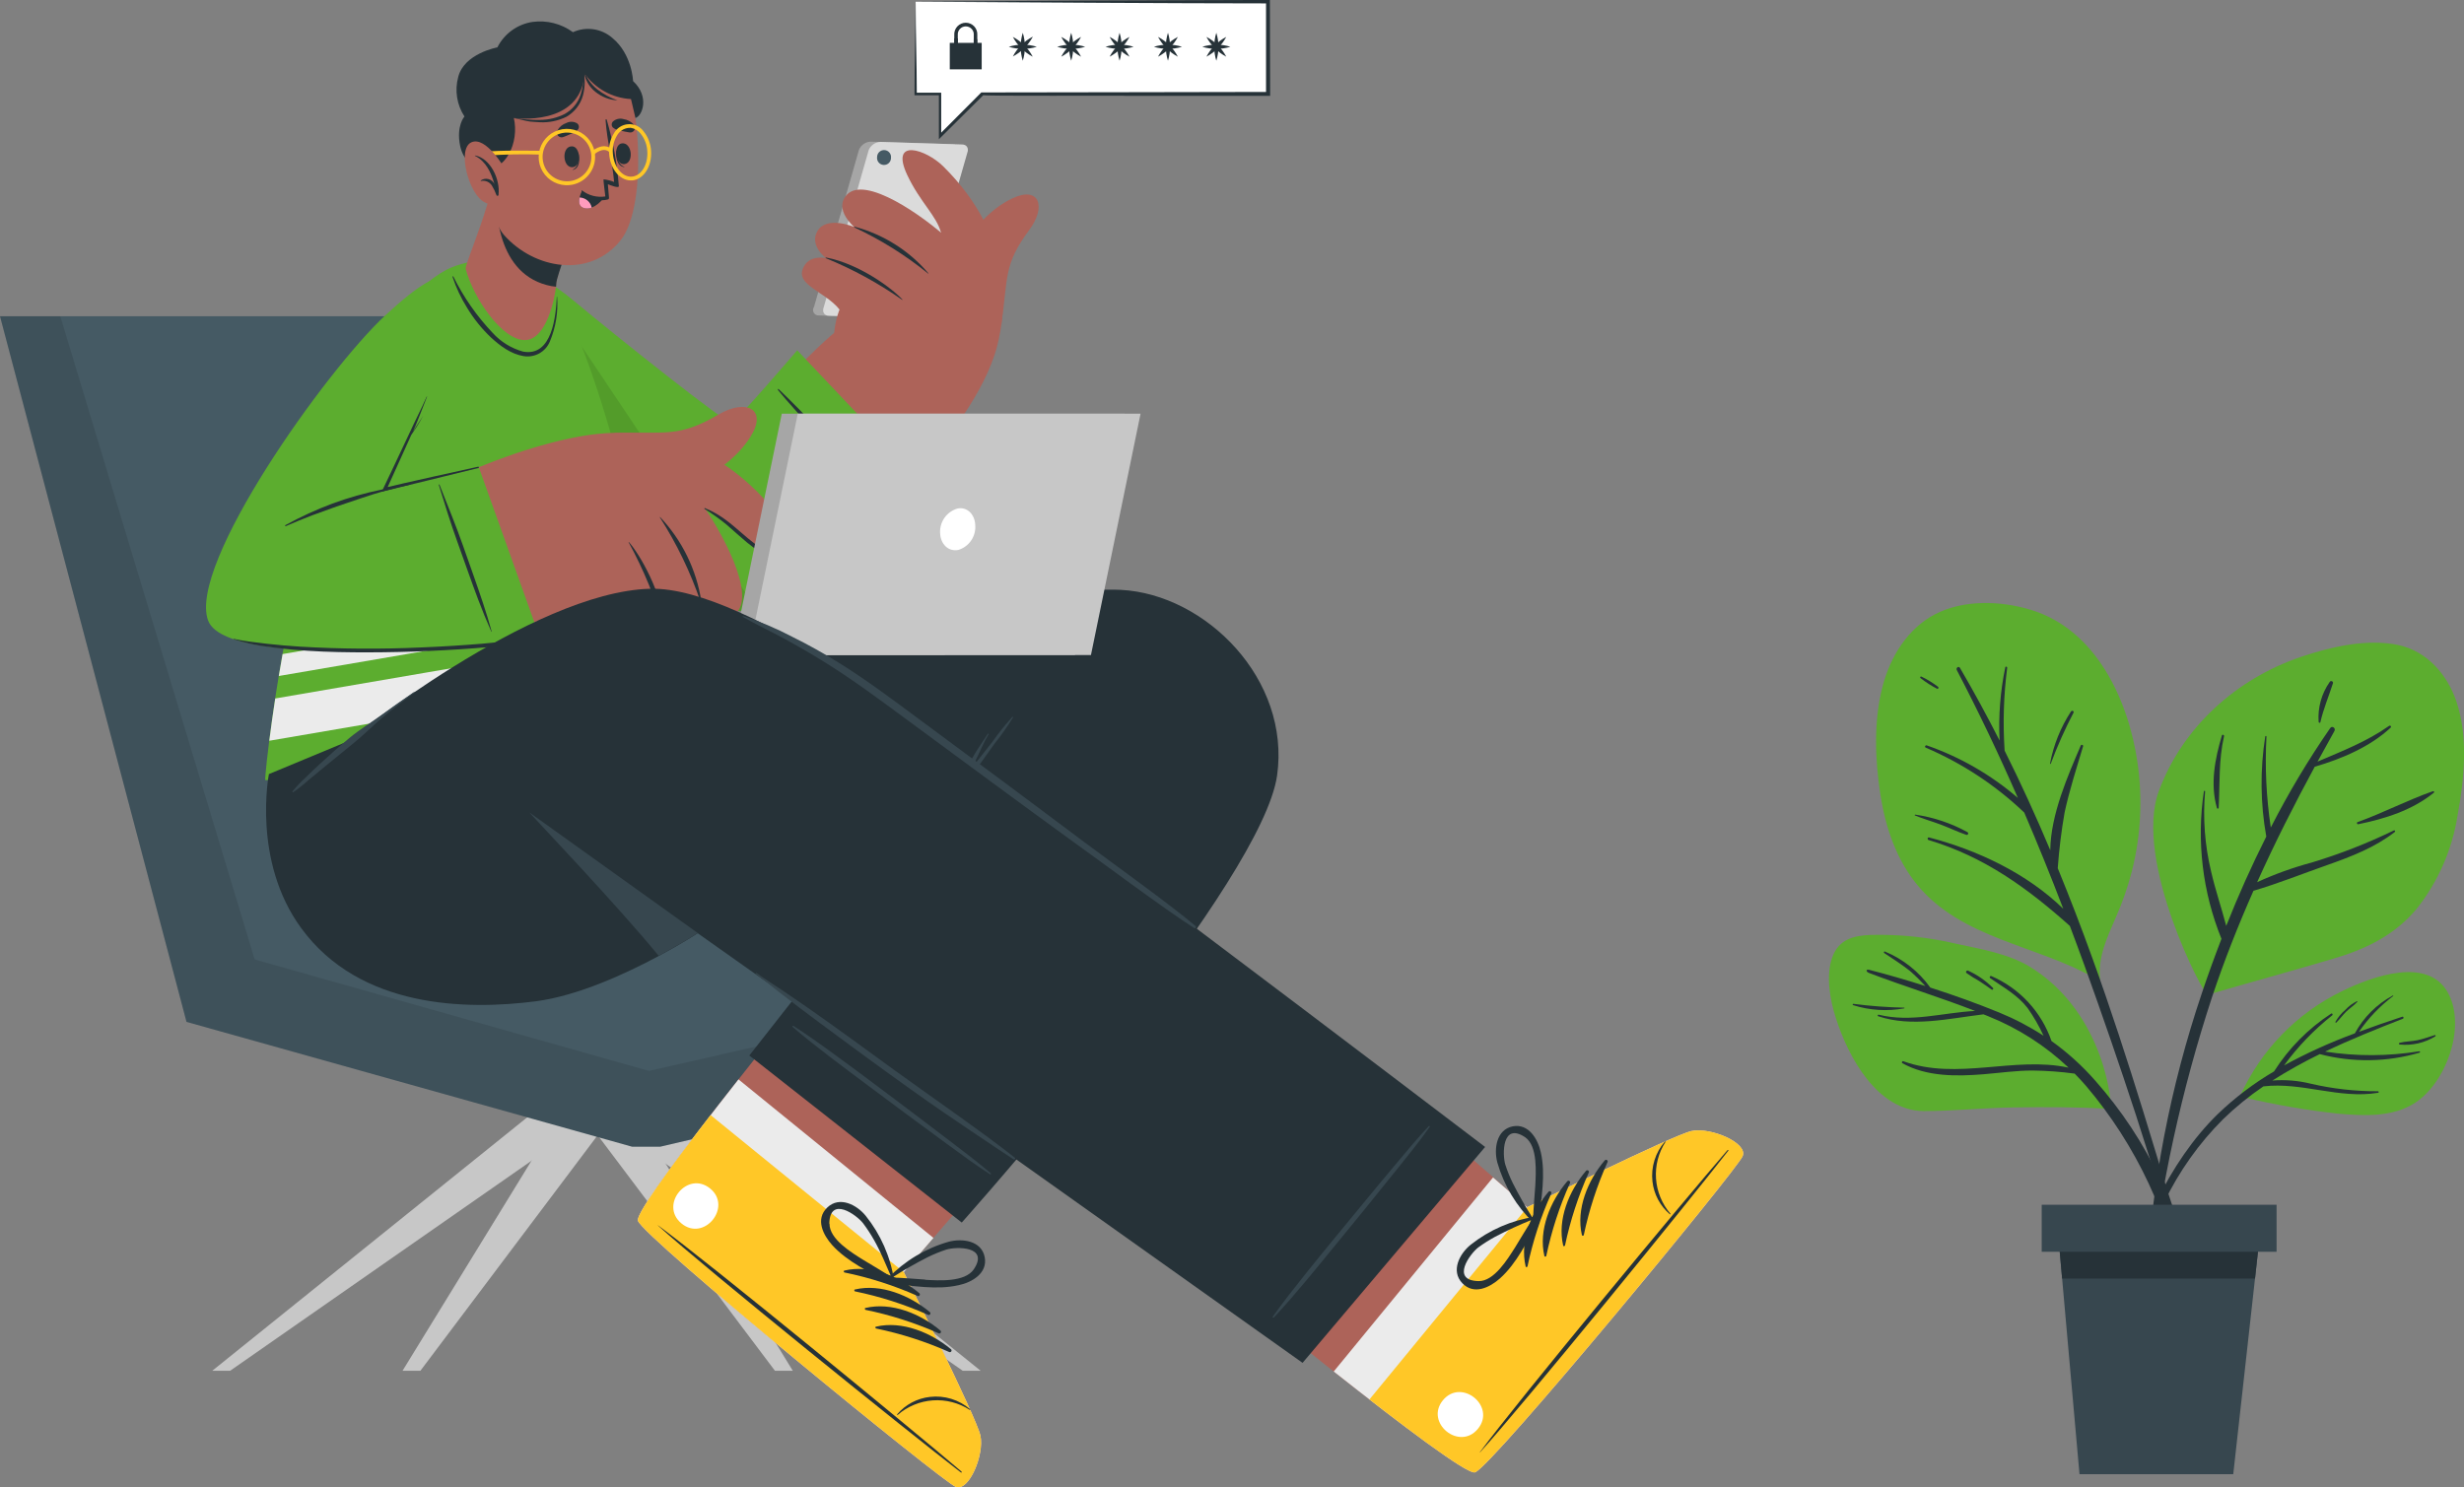 <svg width="376" height="227" viewBox="0 0 376 227" fill="none" xmlns="http://www.w3.org/2000/svg">
<rect x="0" y="0" width="376" height="227" fill="#808080" stroke="none"/>
<g clip-path="url(#clip0_16_2)">
<path d="M139.719 0.259V14.334H143.441V20.752L149.862 14.334H193.512V0.259H139.719Z" fill="white"/>
<path d="M139.727 0.251C139.727 4.995 139.895 9.69 139.903 14.325L139.727 14.15H143.625V14.334V20.752L143.273 20.601L149.678 14.175C149.753 14.091 149.745 14.108 149.846 14.108C160.743 14.108 182.623 14.041 193.496 14.033L193.194 14.334V0.259L193.462 0.519C180.049 0.519 153.073 0.351 139.669 0.259L139.727 0.251ZM139.727 0.251L166.553 0.084L193.521 -0.008H193.781V0.251L193.823 14.325V14.627H193.521H171.725C171.842 14.551 149.259 14.71 150.064 14.51L143.617 20.911L143.273 21.254V20.769V14.351L143.458 14.535H139.551V14.359C139.551 9.614 139.685 4.92 139.727 0.284V0.251Z" fill="#263238"/>
<path d="M149.133 5.347V7.238H148.596V5.347C148.61 5.179 148.589 5.009 148.534 4.849C148.479 4.69 148.392 4.543 148.277 4.419C148.163 4.294 148.023 4.195 147.868 4.127C147.713 4.059 147.546 4.024 147.377 4.024C147.207 4.024 147.04 4.059 146.885 4.127C146.73 4.195 146.591 4.294 146.476 4.419C146.361 4.543 146.274 4.69 146.219 4.849C146.164 5.009 146.143 5.179 146.157 5.347V7.238H145.62V5.347C145.604 5.107 145.637 4.865 145.718 4.638C145.798 4.411 145.925 4.203 146.09 4.027C146.254 3.851 146.454 3.71 146.675 3.614C146.896 3.518 147.135 3.469 147.377 3.469C147.618 3.469 147.857 3.518 148.078 3.614C148.3 3.71 148.499 3.851 148.664 4.027C148.828 4.203 148.955 4.411 149.036 4.638C149.116 4.865 149.149 5.107 149.133 5.347Z" fill="#263238"/>
<path d="M145.621 5.849L146.157 5.866V7.238H145.621V5.849Z" fill="#263238"/>
<path d="M149.124 5.991V7.238H148.588V5.966L149.124 5.991Z" fill="#263238"/>
<path d="M149.804 6.543H144.933V10.585H149.804V6.543Z" fill="#263238"/>
<path d="M157.591 5.631C156.901 6.907 155.844 7.947 154.557 8.619C155.237 7.327 156.296 6.274 157.591 5.598V5.631Z" fill="#263238"/>
<path d="M154.557 5.631C155.852 6.307 156.911 7.361 157.591 8.652C156.299 7.972 155.242 6.919 154.557 5.631Z" fill="#263238"/>
<path d="M158.212 7.138C156.819 7.569 155.329 7.569 153.937 7.138C155.329 6.707 156.819 6.707 158.212 7.138Z" fill="#263238"/>
<path d="M156.074 5.004C156.506 6.394 156.506 7.881 156.074 9.271C155.643 7.881 155.643 6.394 156.074 5.004Z" fill="#263238"/>
<path d="M164.969 5.631C164.289 6.921 163.234 7.974 161.942 8.652C162.622 7.363 163.677 6.31 164.969 5.631Z" fill="#263238"/>
<path d="M161.942 5.631C163.237 6.305 164.294 7.36 164.969 8.652C163.681 7.969 162.627 6.917 161.942 5.631Z" fill="#263238"/>
<path d="M165.597 7.138C164.205 7.569 162.714 7.569 161.322 7.138C162.714 6.707 164.205 6.707 165.597 7.138Z" fill="#263238"/>
<path d="M163.46 5.004C163.891 6.394 163.891 7.881 163.46 9.271C163.028 7.881 163.028 6.394 163.46 5.004Z" fill="#263238"/>
<path d="M172.354 5.631C171.674 6.921 170.619 7.974 169.328 8.652C170.007 7.363 171.062 6.31 172.354 5.631Z" fill="#263238"/>
<path d="M169.328 5.631C170.621 6.307 171.677 7.361 172.354 8.652C171.066 7.969 170.012 6.917 169.328 5.631Z" fill="#263238"/>
<path d="M172.982 7.138C171.587 7.569 170.094 7.569 168.699 7.138C170.094 6.707 171.587 6.707 172.982 7.138Z" fill="#263238"/>
<path d="M170.845 5.004C171.273 6.394 171.273 7.881 170.845 9.271C170.409 7.882 170.409 6.393 170.845 5.004Z" fill="#263238"/>
<path d="M179.739 5.631C179.06 6.921 178.004 7.974 176.713 8.652C177.39 7.361 178.446 6.307 179.739 5.631Z" fill="#263238"/>
<path d="M176.713 5.631C178.006 6.307 179.062 7.361 179.739 8.652C178.451 7.969 177.397 6.917 176.713 5.631Z" fill="#263238"/>
<path d="M180.368 7.138C178.973 7.569 177.48 7.569 176.084 7.138C177.48 6.707 178.973 6.707 180.368 7.138Z" fill="#263238"/>
<path d="M178.23 5.004C178.658 6.394 178.658 7.881 178.23 9.271C177.794 7.882 177.794 6.393 178.23 5.004Z" fill="#263238"/>
<path d="M187.124 5.631C186.44 6.917 185.386 7.969 184.098 8.652C184.775 7.361 185.831 6.307 187.124 5.631Z" fill="#263238"/>
<path d="M184.098 5.631C185.392 6.307 186.447 7.361 187.124 8.652C185.836 7.969 184.782 6.917 184.098 5.631Z" fill="#263238"/>
<path d="M187.753 7.138C186.358 7.569 184.865 7.569 183.47 7.138C184.865 6.707 186.358 6.707 187.753 7.138Z" fill="#263238"/>
<path d="M185.607 5.004C186.043 6.393 186.043 7.882 185.607 9.271C185.18 7.881 185.18 6.394 185.607 5.004Z" fill="#263238"/>
<path d="M80.795 170.258L32.383 209.219H35.108L91.014 170.258H80.795Z" fill="#C7C7C7"/>
<path d="M85.339 170.258L61.422 209.219H64.147L93.462 170.258H85.339Z" fill="#C7C7C7"/>
<path d="M97.067 170.258L120.983 209.219H118.259L88.943 170.258H97.067Z" fill="#C7C7C7"/>
<path d="M101.241 170.258L149.653 209.219H146.92L91.014 170.258H101.241Z" fill="#C7C7C7"/>
<path d="M182.036 155.966V144.561L115.559 141.842L80.451 48.265H0L28.46 155.966L96.471 175.02H100.73L182.036 155.966Z" fill="#455A64"/>
<path opacity="0.1" d="M0 48.265H9.204L38.863 146.435L99.028 163.447L182.036 144.561V155.966L100.73 175.02H96.471L28.46 155.966L0 48.265Z" fill="black"/>
<path d="M145.847 226.933C143.818 226.155 98.19 188.843 97.351 186.324C97.025 185.371 102.079 178.417 108.434 170.191C109.8 168.418 111.234 166.593 112.692 164.744C122.148 152.745 132.468 140.235 132.468 140.235L163.066 165.096L142.443 188.918L137.917 194.148C137.917 194.148 148.991 216.239 149.611 219.101C150.231 221.963 147.876 227.703 145.847 226.933Z" fill="#AD6359"/>
<path d="M145.847 226.933C143.818 226.155 98.189 188.843 97.351 186.324C96.957 185.153 104.51 175.137 112.692 164.744L142.443 188.935L137.916 194.165C137.916 194.165 148.99 216.256 149.611 219.118C150.231 221.979 147.875 227.703 145.847 226.933Z" fill="#EBEBEB"/>
<path d="M145.847 226.933C143.818 226.155 98.19 188.843 97.351 186.324C97.025 185.371 102.079 178.417 108.434 170.191L137.917 194.165C137.917 194.165 148.991 216.256 149.611 219.118C150.231 221.979 147.876 227.703 145.847 226.933Z" fill="#FFC727"/>
<path d="M146.694 224.573C139.149 218.13 108.358 192.851 100.453 187.052C100.395 187.002 100.361 187.052 100.453 187.094C107.696 193.646 138.713 218.649 146.585 224.699C146.752 224.824 146.845 224.707 146.694 224.573Z" fill="#263238"/>
<path d="M148.018 215.076C147.187 214.359 146.215 213.822 145.164 213.499C144.114 213.177 143.007 213.075 141.916 213.202C139.957 213.417 138.156 214.376 136.886 215.879C136.886 215.921 136.936 215.996 136.978 215.955C138.477 214.653 140.36 213.873 142.343 213.732C144.325 213.592 146.299 214.099 147.968 215.176C147.975 215.183 147.983 215.187 147.991 215.19C148 215.192 148.01 215.193 148.018 215.191C148.027 215.19 148.036 215.186 148.043 215.181C148.051 215.175 148.057 215.168 148.061 215.16C148.065 215.152 148.067 215.143 148.067 215.134C148.067 215.124 148.065 215.115 148.061 215.107C148.056 215.099 148.051 215.092 148.043 215.087C148.036 215.081 148.027 215.078 148.018 215.076Z" fill="#263238"/>
<path d="M140.264 197.353C137.238 194.801 132.803 192.977 128.846 193.922C128.695 193.964 128.754 194.173 128.846 194.207C132.672 194.991 136.402 196.186 139.971 197.772C140.026 197.81 140.095 197.826 140.162 197.814C140.229 197.802 140.288 197.764 140.327 197.709C140.366 197.653 140.381 197.585 140.369 197.518C140.357 197.451 140.32 197.392 140.264 197.353Z" fill="#263238"/>
<path d="M141.873 200.24C138.847 197.73 134.412 195.864 130.456 196.809C130.305 196.809 130.355 197.06 130.456 197.094C134.281 197.879 138.011 199.074 141.58 200.658C141.635 200.697 141.704 200.712 141.771 200.701C141.838 200.689 141.897 200.651 141.936 200.596C141.975 200.54 141.99 200.472 141.978 200.405C141.967 200.338 141.929 200.279 141.873 200.24Z" fill="#263238"/>
<path d="M143.483 203.06C140.457 200.508 136.022 198.684 132.065 199.629C131.915 199.629 131.965 199.88 132.065 199.914C135.891 200.699 139.621 201.894 143.19 203.478C143.245 203.517 143.314 203.532 143.381 203.521C143.448 203.509 143.507 203.471 143.546 203.416C143.585 203.36 143.6 203.291 143.588 203.225C143.576 203.158 143.539 203.099 143.483 203.06Z" fill="#263238"/>
<path d="M145.092 205.905C142.066 203.395 137.632 201.537 133.675 202.483C133.524 202.483 133.574 202.734 133.675 202.759C137.5 203.551 141.229 204.749 144.799 206.332C144.856 206.371 144.926 206.385 144.993 206.373C145.061 206.36 145.121 206.321 145.159 206.265C145.198 206.208 145.213 206.138 145.201 206.071C145.188 206.004 145.149 205.944 145.092 205.905Z" fill="#263238"/>
<path d="M108.358 181.388C104.913 178.593 100.554 183.898 103.999 186.735C107.445 189.571 111.804 184.191 108.358 181.388Z" fill="white"/>
<path d="M150.265 191.872C149.77 189.32 146.786 188.977 144.74 189.529C141.231 190.533 138.05 192.444 135.519 195.069C135.505 195.077 135.494 195.088 135.485 195.102C135.477 195.116 135.473 195.132 135.473 195.148C135.473 195.164 135.477 195.18 135.485 195.194C135.494 195.208 135.505 195.22 135.519 195.228C135.484 195.295 135.465 195.37 135.463 195.446C135.462 195.522 135.479 195.598 135.513 195.666C135.546 195.734 135.595 195.794 135.656 195.84C135.717 195.886 135.788 195.917 135.863 195.931C139.283 196.207 142.896 196.926 146.291 196.148C148.328 195.73 150.734 194.316 150.265 191.872ZM141.177 195.295C139.501 195.194 137.824 195.019 136.148 194.985C137.908 193.854 139.724 192.813 141.588 191.864C142.501 191.42 143.442 191.037 144.405 190.718C145.897 190.257 150.994 190.157 148.596 193.73C147.23 195.738 143.181 195.437 141.177 195.328V195.295Z" fill="#263238"/>
<path d="M126.977 190.015C129.307 192.6 132.677 194.09 135.628 195.872C135.697 195.904 135.772 195.92 135.848 195.918C135.924 195.916 135.998 195.896 136.065 195.86C136.131 195.825 136.189 195.774 136.232 195.712C136.276 195.65 136.304 195.579 136.316 195.504C136.383 195.504 136.441 195.462 136.425 195.378C135.875 191.785 134.386 188.399 132.107 185.563C130.749 183.889 128.117 182.5 126.239 184.299C124.362 186.099 125.644 188.525 126.977 190.015ZM126.549 186.76C126.633 182.442 130.741 185.454 131.697 186.693C132.311 187.509 132.871 188.364 133.373 189.253C134.413 191.077 135.167 193.01 136.022 194.927C134.622 193.981 133.155 193.169 131.722 192.282C130.02 191.22 126.541 189.136 126.583 186.76H126.549Z" fill="#263238"/>
<path d="M194.879 118.378C192.565 134.378 152.453 180.149 147.817 185.396C147.13 186.165 146.761 186.592 146.761 186.592L114.344 161.096L114.729 160.61L144.003 123.307L58.06 121.759L91.006 96.823C91.006 96.823 93.629 98.379 99.145 97.66C118.141 95.15 160.978 89.501 171.063 90.028C184.023 90.715 196.958 103.701 194.879 118.378Z" fill="#263238"/>
<path d="M154.473 109.433C153.389 110.624 152.381 111.882 151.455 113.199C150.424 114.521 149.368 115.826 148.337 117.148V117.19C148.521 116.797 148.697 116.412 148.89 116.027C149.552 114.705 150.08 113.341 150.851 112.078C150.856 112.07 150.86 112.061 150.861 112.052C150.863 112.043 150.863 112.034 150.861 112.025C150.859 112.016 150.855 112.008 150.85 112C150.845 111.993 150.838 111.986 150.831 111.981C150.823 111.976 150.814 111.973 150.805 111.971C150.796 111.97 150.787 111.97 150.778 111.972C150.769 111.974 150.761 111.977 150.753 111.983C150.746 111.988 150.739 111.995 150.734 112.002C149.938 113.257 149.058 114.446 148.337 115.759C148.018 116.379 147.708 117.006 147.423 117.642C147.272 117.994 147.113 118.345 146.97 118.705C146.892 118.869 146.828 119.04 146.777 119.215C146.308 119.826 145.855 120.445 145.411 121.073C144.422 122.462 143.55 123.935 142.544 125.315C142.494 125.382 142.611 125.458 142.67 125.391C143.676 124.094 144.807 122.88 145.83 121.6C146.853 120.32 147.867 118.939 148.848 117.584C149.829 116.228 150.743 114.923 151.698 113.592C152.745 112.29 153.708 110.924 154.582 109.5C154.591 109.486 154.594 109.469 154.59 109.452C154.586 109.436 154.575 109.421 154.561 109.412C154.547 109.404 154.529 109.401 154.513 109.405C154.496 109.409 154.482 109.419 154.473 109.433Z" fill="#37474F"/>
<path d="M151.187 179.078C149.342 177.471 147.364 175.99 145.419 174.501C143.474 173.011 141.513 171.514 139.551 170.041C135.619 167.087 131.696 164.108 127.723 161.213C125.543 159.615 123.347 158.05 121.075 156.569C120.974 156.51 120.865 156.669 120.958 156.744C124.696 159.933 128.67 162.836 132.593 165.782C136.516 168.727 140.482 171.639 144.464 174.568C146.643 176.149 148.814 177.781 151.086 179.229C151.178 179.321 151.287 179.145 151.187 179.078Z" fill="#37474F"/>
<path d="M81.424 54.574C90.343 71.519 100.923 89.501 110.949 92.104C120.48 94.614 143.173 70.866 146.995 62.984C148.328 60.273 130.364 48.382 127.815 50.374C123.029 54.148 112.533 66.08 111.049 65.779C109.565 65.478 96.798 54.164 85.339 44.65C78.356 38.885 75.254 42.834 81.424 54.574Z" fill="#AD6359"/>
<path d="M131.084 22.844L124.219 46.834C124.128 46.964 124.075 47.118 124.068 47.276C124.061 47.435 124.099 47.592 124.178 47.73C124.258 47.868 124.374 47.98 124.515 48.054C124.656 48.128 124.815 48.161 124.973 48.148L137.472 48.541C137.856 48.524 138.226 48.398 138.54 48.179C138.855 47.96 139.101 47.656 139.249 47.303L146.115 23.313C146.4 22.61 146.056 22.024 145.361 22.007L132.845 21.622C132.466 21.64 132.1 21.765 131.789 21.981C131.478 22.197 131.233 22.496 131.084 22.844Z" fill="#A6A6A6"/>
<path d="M132.568 22.886L125.702 46.876C125.426 47.579 125.761 48.165 126.457 48.19L138.964 48.583C139.346 48.564 139.715 48.438 140.028 48.218C140.34 47.999 140.585 47.697 140.733 47.345L147.599 23.354C147.884 22.651 147.54 22.066 146.844 22.049L134.345 21.656C133.963 21.673 133.593 21.797 133.279 22.015C132.964 22.232 132.718 22.534 132.568 22.886Z" fill="#DBDBDB"/>
<path d="M135.963 24.099C135.965 24.245 135.937 24.39 135.881 24.524C135.825 24.659 135.741 24.78 135.636 24.881C135.53 24.982 135.405 25.06 135.268 25.111C135.132 25.161 134.986 25.183 134.84 25.175C134.694 25.167 134.551 25.129 134.421 25.064C134.29 24.998 134.175 24.907 134.081 24.795C133.988 24.683 133.918 24.553 133.877 24.413C133.836 24.273 133.824 24.127 133.842 23.982C133.84 23.836 133.868 23.692 133.924 23.557C133.981 23.423 134.064 23.301 134.17 23.2C134.275 23.099 134.4 23.021 134.537 22.97C134.674 22.92 134.82 22.898 134.966 22.906C135.111 22.914 135.254 22.952 135.385 23.017C135.515 23.083 135.631 23.174 135.724 23.286C135.818 23.398 135.887 23.528 135.928 23.668C135.969 23.808 135.981 23.954 135.963 24.099Z" fill="#455A64"/>
<path d="M152.805 49.403C153.861 42.433 153.056 40.483 157.08 35.069C159.721 31.513 158.581 28.308 154.431 30.3C147.641 33.571 144.372 42.282 144.128 45.629L152.805 49.403Z" fill="#AD6359"/>
<path d="M143.793 67.678C143.793 67.678 150.315 60.08 152.176 52.759C153.458 47.696 155.026 36.375 143.944 25.396C141.312 22.794 135.72 20.945 138.461 26.752C140.415 30.877 142.904 32.91 143.6 35.513C143.6 35.513 136.198 34.007 133.691 36.734C131.496 39.123 129.473 41.665 127.639 44.341C128.054 44.786 128.496 45.205 128.963 45.596C128.963 45.596 126.859 48.374 127.287 53.646L143.793 67.678Z" fill="#AD6359"/>
<path d="M152.629 47.738C151.388 45.295 148.672 40.165 144.992 36.734C140.901 32.935 131.99 26.693 129.207 29.747C127.17 31.982 130.364 34.651 130.364 34.651C130.364 34.651 126.172 32.852 124.73 35.27C123.456 37.479 126.046 39.395 126.046 39.395C126.046 39.395 123.297 38.751 122.475 41.111C121.486 43.947 127.421 44.843 128.905 48.583C129.24 49.42 152.629 47.738 152.629 47.738Z" fill="#AD6359"/>
<path d="M141.68 41.722C138.755 38.27 134.845 35.792 130.472 34.617C130.355 34.617 130.28 34.659 130.372 34.709C134.405 36.592 138.192 38.961 141.647 41.764C141.647 41.764 141.697 41.747 141.68 41.722Z" fill="#263238"/>
<path d="M137.716 45.73C136.198 44.056 131.135 40.266 126.097 39.312C125.988 39.312 125.912 39.362 126.013 39.404C130.13 41.083 134.044 43.219 137.682 45.772C137.682 45.772 137.732 45.755 137.716 45.73Z" fill="#263238"/>
<path d="M121.654 53.462L140.39 73.268C140.39 73.268 120.631 95.384 111.351 93.074C102.071 90.765 84.526 65.687 78.901 49.771C75.002 38.743 81.122 40.525 87.577 45.922C94.032 51.319 110.882 64.725 111.619 64.532C112.357 64.34 121.654 53.462 121.654 53.462Z" fill="#5CAD2F"/>
<path opacity="0.1" d="M115.316 92.874C114.025 93.28 112.651 93.349 111.326 93.074C102.046 90.765 84.5 65.695 78.875 49.771C76.31 42.517 78.104 40.809 81.474 42.048C91.584 57.018 105.039 77.084 115.316 92.874Z" fill="black"/>
<path d="M134.295 76.565C131.587 73.829 120.882 62.248 118.77 59.595C118.619 59.411 118.703 59.269 118.879 59.444C127.195 67.436 131.881 73.67 134.404 76.456C134.463 76.523 134.362 76.632 134.295 76.565Z" fill="#263238"/>
<path d="M102.239 108.195C102.239 108.195 40.8 119.408 40.481 119.073C40.163 118.738 47.246 52.407 68.095 41.194C71.448 39.42 79.387 38.374 82.79 41.839C92.498 51.696 103.044 107.3 102.239 108.195Z" fill="#5CAD2F"/>
<path d="M101.593 102.697L41.093 113.057C41.32 111.232 41.621 109.057 41.999 106.605L100.478 96.564C100.931 98.907 101.3 100.974 101.593 102.697Z" fill="#EBEBEB"/>
<path d="M99.833 93.359L42.544 103.174C42.719 102.086 42.912 100.974 43.122 99.827L99.17 90.229C99.405 91.284 99.623 92.338 99.833 93.359Z" fill="#EBEBEB"/>
<path d="M80.074 51.905C76.645 51.905 72.278 45.596 71.054 41.027C70.97 40.717 72.094 37.923 73.301 34.458C74.022 32.358 74.776 29.998 75.304 27.764L88.331 34.458C86.886 37.023 85.76 39.754 84.978 42.592C84.904 42.896 84.862 43.208 84.852 43.521C84.852 43.562 84.852 43.613 84.852 43.671C84.676 45.512 83.385 51.913 80.074 51.905Z" fill="#AD6359"/>
<path d="M88.34 34.559C86.893 37.123 85.767 39.854 84.987 42.692C84.913 42.997 84.871 43.308 84.861 43.621C84.864 43.668 84.864 43.716 84.861 43.763C84.373 43.725 83.89 43.638 83.419 43.504C75.413 41.378 75.547 30.877 75.74 28.057L88.34 34.559Z" fill="#263238"/>
<path d="M74.751 12.661C72.664 17.497 73.711 32.258 76.922 35.881C81.583 41.127 90.008 42.5 94.669 36.718C99.196 31.128 97.486 11.916 93.831 8.544C88.415 3.598 77.828 5.506 74.751 12.661Z" fill="#AD6359"/>
<path d="M88.239 23.279C88.239 23.237 88.172 23.329 88.172 23.371C88.298 24.358 88.273 25.505 87.409 25.881C87.409 25.881 87.409 25.948 87.409 25.94C88.499 25.714 88.516 24.191 88.239 23.279Z" fill="#263238"/>
<path d="M87.267 22.334C85.665 22.334 85.833 25.547 87.317 25.522C88.801 25.497 88.608 22.308 87.267 22.334Z" fill="#263238"/>
<path d="M94.057 22.961C94.057 22.961 94.141 23.003 94.141 23.045C94.141 24.032 94.35 25.162 95.264 25.446V25.505C94.158 25.404 93.923 23.898 94.057 22.961Z" fill="#263238"/>
<path d="M94.887 21.882C96.471 21.681 96.764 24.861 95.297 25.045C93.83 25.229 93.562 22.057 94.887 21.882Z" fill="#263238"/>
<path d="M85.9 20.936C86.314 20.79 86.72 20.622 87.116 20.434C87.57 20.323 87.972 20.06 88.256 19.689C88.332 19.554 88.358 19.397 88.331 19.244C88.303 19.091 88.223 18.953 88.105 18.853C87.858 18.693 87.572 18.601 87.278 18.586C86.984 18.572 86.691 18.634 86.428 18.769C85.847 18.964 85.359 19.37 85.062 19.907C84.995 20.032 84.967 20.174 84.981 20.315C84.994 20.456 85.049 20.589 85.139 20.699C85.228 20.809 85.348 20.89 85.484 20.932C85.619 20.974 85.764 20.976 85.9 20.936Z" fill="#263238"/>
<path d="M96.035 20.208C95.591 20.158 95.197 20.041 94.753 19.949C94.286 19.917 93.841 19.735 93.487 19.43C93.392 19.311 93.34 19.164 93.34 19.012C93.34 18.86 93.392 18.712 93.487 18.593C93.703 18.38 93.973 18.229 94.268 18.156C94.564 18.084 94.873 18.093 95.164 18.183C95.765 18.266 96.316 18.563 96.714 19.02C96.817 19.132 96.88 19.274 96.897 19.425C96.913 19.576 96.882 19.728 96.806 19.86C96.731 19.992 96.616 20.096 96.478 20.159C96.339 20.221 96.184 20.239 96.035 20.208Z" fill="#263238"/>
<path d="M88.751 29.162C89.022 29.539 89.37 29.857 89.771 30.093C90.172 30.329 90.618 30.479 91.081 30.534C91.484 30.593 91.894 30.593 92.296 30.534C92.447 30.519 92.595 30.491 92.741 30.45C92.793 30.439 92.841 30.411 92.876 30.37C92.911 30.329 92.931 30.278 92.934 30.224L92.757 28.116C93.043 28.241 94.493 28.802 94.434 28.4C94.166 24.974 93.548 21.584 92.59 18.284C92.587 18.271 92.582 18.26 92.575 18.25C92.568 18.24 92.559 18.231 92.548 18.225C92.537 18.218 92.526 18.213 92.514 18.211C92.501 18.209 92.489 18.21 92.477 18.212C92.465 18.215 92.453 18.22 92.443 18.227C92.433 18.235 92.424 18.244 92.418 18.254C92.411 18.265 92.406 18.276 92.404 18.289C92.402 18.301 92.403 18.313 92.406 18.325C92.64 21.488 93.428 24.593 93.713 27.773C93.195 27.564 92.651 27.429 92.095 27.371C92.037 27.371 92.38 29.956 92.372 29.982C91.75 30.076 91.116 30.044 90.507 29.889C89.898 29.734 89.326 29.458 88.826 29.078C88.767 29.011 88.692 29.086 88.751 29.162Z" fill="#263238"/>
<path d="M91.978 30.375C91.543 30.949 90.965 31.399 90.301 31.68C89.933 31.827 89.528 31.854 89.144 31.756C88.306 31.547 88.306 30.785 88.44 30.132C88.524 29.785 88.648 29.448 88.809 29.128C89.706 29.869 90.816 30.305 91.978 30.375Z" fill="#263238"/>
<path d="M90.301 31.689C89.933 31.835 89.528 31.862 89.144 31.764C88.306 31.555 88.306 30.793 88.44 30.141C88.88 30.152 89.302 30.311 89.64 30.592C89.978 30.873 90.211 31.259 90.301 31.689Z" fill="#FF9CBD"/>
<path d="M73.385 25.99C77.241 26.291 79.253 21.714 78.414 18.016C78.414 18.016 88.65 19.447 89.203 11.238C90.018 12.373 91.077 13.311 92.303 13.983C93.529 14.655 94.89 15.044 96.287 15.12L96.966 18.007C98.022 17.715 99.162 14.736 96.605 12.376C96.605 12.376 96.463 8.284 93.453 5.799C92.641 5.088 91.64 4.626 90.571 4.469C89.502 4.311 88.41 4.465 87.426 4.912C85.65 3.611 83.438 3.05 81.256 3.347C80.118 3.52 79.037 3.963 78.105 4.638C77.173 5.314 76.417 6.203 75.899 7.23C75.899 7.23 70.811 8.159 69.922 11.757C69.647 12.771 69.589 13.833 69.754 14.871C69.919 15.91 70.302 16.901 70.878 17.782C70.878 17.782 69.587 19.187 70.216 22.267C70.618 24.241 72.228 25.898 73.385 25.99Z" fill="#263238"/>
<path d="M88.985 10.502C89.052 11.169 89.052 11.842 88.985 12.51C88.933 13.17 88.804 13.821 88.6 14.451C88.197 15.693 87.341 16.738 86.202 17.38C85.029 17.98 83.731 18.295 82.413 18.3C81.751 18.3 81.08 18.3 80.409 18.233C79.739 18.166 79.077 18.074 78.406 18.016C79.06 18.175 79.722 18.317 80.384 18.468C81.047 18.618 81.734 18.593 82.413 18.66C83.804 18.726 85.188 18.438 86.437 17.823C87.665 17.115 88.567 15.956 88.952 14.593C89.308 13.254 89.319 11.847 88.985 10.502Z" fill="#263238"/>
<path d="M94.233 15.313C93.115 14.932 92.069 14.367 91.14 13.639C90.686 13.273 90.283 12.848 89.941 12.376C89.604 11.89 89.323 11.368 89.103 10.82C89.155 11.438 89.341 12.037 89.647 12.577C89.947 13.129 90.354 13.616 90.846 14.008C91.329 14.398 91.869 14.711 92.447 14.937C93.018 15.159 93.621 15.287 94.233 15.313Z" fill="#263238"/>
<path d="M86.294 28.266C85.489 28.227 84.711 27.962 84.049 27.503C83.386 27.044 82.867 26.408 82.548 25.669C82.23 24.929 82.126 24.116 82.248 23.32C82.37 22.524 82.713 21.779 83.238 21.168C83.763 20.558 84.45 20.107 85.219 19.866C85.989 19.625 86.81 19.605 87.591 19.808C88.371 20.01 89.079 20.427 89.634 21.011C90.189 21.595 90.568 22.323 90.729 23.112C90.952 24.227 90.725 25.386 90.097 26.335C89.469 27.285 88.491 27.949 87.376 28.183C87.02 28.256 86.657 28.285 86.294 28.266ZM86.688 20.242C86.376 20.225 86.063 20.25 85.758 20.317C84.831 20.511 84.014 21.05 83.471 21.824C82.929 22.599 82.702 23.55 82.838 24.485C82.974 25.421 83.461 26.269 84.201 26.858C84.942 27.447 85.879 27.733 86.822 27.656C87.766 27.58 88.645 27.148 89.28 26.447C89.916 25.747 90.26 24.831 90.243 23.886C90.226 22.941 89.849 22.038 89.188 21.361C88.528 20.684 87.634 20.284 86.688 20.242Z" fill="#FFC727"/>
<path d="M96.161 27.538C94.484 27.455 93.101 25.697 92.95 23.463C92.851 22.393 93.097 21.32 93.654 20.401C93.867 19.991 94.181 19.643 94.567 19.39C94.953 19.137 95.397 18.988 95.858 18.956C96.318 18.924 96.779 19.011 97.197 19.208C97.614 19.405 97.973 19.707 98.24 20.083C98.905 20.924 99.294 21.95 99.355 23.02C99.514 25.388 98.206 27.413 96.446 27.538H96.161ZM96.111 19.522H95.893C95.528 19.565 95.178 19.695 94.873 19.9C94.569 20.105 94.317 20.38 94.141 20.702C93.654 21.521 93.438 22.472 93.52 23.421C93.663 25.471 94.954 27.061 96.404 26.961C97.854 26.86 98.919 25.112 98.776 23.061C98.73 22.11 98.387 21.198 97.796 20.451C97.598 20.182 97.346 19.958 97.056 19.794C96.765 19.629 96.443 19.528 96.111 19.497V19.522Z" fill="#FFC727"/>
<path d="M90.62 23.614L90.218 23.204C90.829 22.61 92.288 21.773 93.42 22.819L93.026 23.237C92.02 22.3 90.679 23.564 90.62 23.614Z" fill="#FFC727"/>
<path d="M72.387 26.133L71.859 25.898C71.968 25.655 72.94 23.488 74.215 23.187C75.489 22.886 82.296 23.011 82.597 23.02V23.597C79.839 23.499 77.077 23.55 74.323 23.748C73.502 23.948 72.647 25.53 72.387 26.133Z" fill="#FFC727"/>
<path d="M77.023 25.731C77.023 25.731 74.164 20.71 71.926 21.723C69.688 22.735 71.549 29.722 73.963 30.877C74.262 31.051 74.593 31.163 74.937 31.203C75.28 31.244 75.629 31.214 75.96 31.114C76.291 31.014 76.598 30.847 76.862 30.624C77.126 30.4 77.34 30.124 77.492 29.814L77.023 25.731Z" fill="#AD6359"/>
<path d="M72.487 23.723C72.487 23.723 72.437 23.773 72.487 23.79C74.164 24.626 74.952 26.358 75.447 28.099C75.361 27.914 75.237 27.75 75.082 27.619C74.926 27.487 74.744 27.39 74.548 27.336C74.352 27.282 74.146 27.271 73.945 27.305C73.744 27.338 73.553 27.415 73.384 27.53C73.376 27.535 73.369 27.542 73.364 27.551C73.359 27.56 73.356 27.57 73.356 27.58C73.356 27.59 73.359 27.6 73.364 27.609C73.369 27.618 73.376 27.625 73.384 27.63C73.701 27.559 74.033 27.588 74.333 27.712C74.633 27.837 74.887 28.051 75.061 28.325C75.346 28.79 75.582 29.284 75.765 29.797C75.832 29.956 76.117 29.898 76.075 29.714V29.672C76.344 27.446 74.885 24.166 72.487 23.723Z" fill="#263238"/>
<path d="M85.012 45.295H84.97C84.827 48.089 84.316 54.499 79.814 53.662C78.034 53.168 76.43 52.182 75.187 50.817C72.761 48.262 70.735 45.356 69.176 42.199C69.134 42.123 69.034 42.199 69.059 42.266C69.602 43.9 70.336 45.464 71.247 46.926C72.26 48.619 73.501 50.164 74.935 51.52C76.302 52.775 77.953 54.031 79.881 54.349C80.708 54.489 81.557 54.344 82.29 53.938C83.023 53.532 83.596 52.889 83.913 52.114C84.81 49.958 85.186 47.622 85.012 45.295Z" fill="#263238"/>
<path d="M61.204 46.458C51.614 54.825 27.027 87.878 33.062 94.949C39.098 102.019 77.048 97.116 87.954 93.208C91.207 92.045 81.365 71.586 77.777 70.774C74.776 70.088 58.572 75.619 58.211 74.682C57.851 73.745 61.011 66.448 66.091 53.378C71.951 38.316 65.446 42.751 61.204 46.458Z" fill="#AD6359"/>
<path d="M93.789 66.088C101.425 65.796 103.429 66.925 109.716 63.227C113.857 60.825 117.177 62.432 114.528 66.649C110.194 73.536 100.42 75.979 96.79 75.854L93.789 66.088Z" fill="#AD6359"/>
<path d="M73.066 71.318C73.066 71.318 81.994 67.478 90.092 66.356C95.7 65.586 108.082 65.26 118.594 78.473C121.109 81.611 122.4 87.836 116.473 84.188C112.281 81.602 110.379 78.69 107.654 77.627C107.654 77.627 108.392 85.744 105.139 88.112C102.301 90.18 99.321 92.045 96.22 93.694C95.791 93.194 95.393 92.669 95.029 92.121C95.029 92.121 91.793 94.045 86.168 92.957L73.066 71.318Z" fill="#AD6359"/>
<path d="M95.566 66.482C98.081 68.105 103.245 71.636 106.464 75.996C110.068 80.841 115.685 91.15 112.097 93.769C109.448 95.694 106.95 91.945 106.95 91.945C106.95 91.945 108.375 96.689 105.6 97.903C103.085 99.007 101.316 95.995 101.316 95.995C101.316 95.995 101.694 99.024 99.053 99.626C95.876 100.346 95.616 93.878 91.777 91.828C90.93 91.367 95.566 66.482 95.566 66.482Z" fill="#AD6359"/>
<path d="M100.722 78.908C104.086 82.464 106.285 86.959 107.026 91.794C107.026 91.92 106.95 91.995 106.917 91.886C105.368 87.336 103.274 82.99 100.68 78.941C100.68 78.941 100.705 78.908 100.722 78.908Z" fill="#263238"/>
<path d="M95.96 82.724C97.586 84.548 101.057 90.43 101.484 95.953C101.484 96.078 101.4 96.154 101.367 96.037C100.056 91.417 98.228 86.96 95.918 82.749C95.918 82.749 95.91 82.698 95.96 82.724Z" fill="#263238"/>
<path d="M107.646 77.586C110.027 78.556 111.502 79.912 113.43 81.56C114.372 82.386 115.36 83.157 116.389 83.87C117.336 84.514 118.728 85.477 119.877 84.707C120.15 84.468 120.355 84.16 120.47 83.816C120.585 83.472 120.606 83.103 120.53 82.749C120.328 81.725 119.966 80.74 119.457 79.828C119.457 79.828 119.499 79.761 119.516 79.828C120.017 80.659 120.43 81.539 120.748 82.456C120.939 83.086 120.939 83.758 120.748 84.389C120.254 85.702 118.636 85.719 117.546 85.225C116.897 84.915 116.282 84.539 115.71 84.104C115.149 83.703 114.604 83.267 114.034 82.832C112.944 81.929 111.913 80.966 110.84 80.046C109.776 79.178 108.656 78.381 107.487 77.661C107.477 77.64 107.475 77.616 107.483 77.594C107.491 77.572 107.507 77.554 107.528 77.544C107.55 77.534 107.574 77.533 107.596 77.54C107.618 77.548 107.636 77.565 107.646 77.586Z" fill="#263238"/>
<path d="M73.066 71.318L82.421 97.434C82.421 97.434 34.957 103.174 31.763 94.723C28.569 86.271 49.77 56.491 58.815 48.114C69.302 38.4 70.14 42.148 67.114 51.378C63.954 61.051 58.32 74.925 58.32 74.925L73.066 71.318Z" fill="#5CAD2F"/>
<path d="M43.55 80.146C45.857 78.882 48.253 77.783 50.717 76.858C53.167 75.962 55.681 75.248 58.236 74.724C59.687 74.398 61.145 74.147 62.612 73.887C62.612 73.887 62.663 73.946 62.612 73.954C60.059 74.507 57.54 75.209 55.068 76.054C52.592 76.863 50.141 77.72 47.716 78.623C46.333 79.142 44.983 79.711 43.625 80.297C43.605 80.307 43.582 80.308 43.561 80.302C43.539 80.294 43.522 80.279 43.512 80.259C43.502 80.239 43.5 80.216 43.507 80.195C43.514 80.174 43.53 80.156 43.55 80.146Z" fill="#263238"/>
<path d="M72.948 71.235C72.705 71.276 59.594 74.188 59.158 74.339C59.226 74.155 62.185 67.645 62.621 66.691L62.746 66.406C63.023 65.988 63.3 65.57 63.585 65.143C63.87 64.716 64.247 64.047 64.574 63.469L63.518 65.068C63.358 65.319 63.199 65.57 63.048 65.829C63.342 65.151 63.627 64.474 63.886 63.796C64.339 62.708 64.725 61.612 65.177 60.516H65.119C64.281 62.415 63.316 64.281 62.445 66.18C61.573 68.08 58.253 75.042 58.253 75.042C58.253 75.042 72.731 71.519 73.016 71.427C73.041 71.418 73.062 71.4 73.074 71.375C73.086 71.351 73.087 71.323 73.079 71.297C73.07 71.272 73.051 71.251 73.026 71.239C73.002 71.227 72.974 71.226 72.948 71.235Z" fill="#263238"/>
<path d="M72.169 87.577C71.138 84.665 70.14 81.719 69 78.866C68.355 77.234 67.718 75.603 67.064 73.971C67.064 73.912 66.93 73.971 66.946 73.971C67.86 76.933 68.782 79.904 69.838 82.824C70.895 85.744 71.901 88.681 72.982 91.543C73.602 93.183 74.267 94.806 74.977 96.413C74.977 96.413 75.044 96.413 75.036 96.413C74.223 93.434 73.2 90.514 72.169 87.577Z" fill="#263238"/>
<path d="M82.983 97.877C82.597 97.041 82.145 95.903 81.701 95.108C81.592 94.89 81.432 94.924 81.516 95.108C81.801 95.836 82.011 96.647 82.296 97.401C81.625 97.459 80.963 97.509 80.301 97.585L77.995 97.827C76.486 97.984 74.977 98.126 73.469 98.254C70.417 98.505 67.36 98.692 64.297 98.815C58.152 99.098 51.996 99.059 45.855 98.698C44.178 98.589 42.426 98.447 40.716 98.254C39.006 98.062 37.111 97.827 35.686 97.509C35.645 97.509 35.628 97.568 35.686 97.585C37.102 98.034 38.551 98.373 40.02 98.597C41.563 98.823 43.105 99.016 44.656 99.149C47.749 99.426 50.851 99.534 53.953 99.559C60.1 99.61 66.248 99.403 72.395 98.94C74.114 98.815 75.824 98.664 77.543 98.497L80.133 98.221C80.988 98.154 83.05 98.02 82.983 97.877Z" fill="#263238"/>
<path d="M144.137 97.3H84.374V99.969H144.137V97.3Z" fill="#C7C7C7"/>
<path d="M144.137 97.3V99.978H103.513L105.558 97.3H144.137Z" fill="#A6A6A6"/>
<path d="M111.728 99.978H164.029L171.599 63.143H119.298L111.728 99.978Z" fill="#A6A6A6"/>
<path d="M114.167 99.978H166.477L174.047 63.143H121.737L114.167 99.978Z" fill="#C7C7C7"/>
<path d="M148.823 80.18C148.881 81.002 148.659 81.819 148.194 82.5C147.728 83.18 147.046 83.683 146.258 83.928C144.765 84.246 143.516 83.092 143.458 81.343C143.414 80.522 143.648 79.71 144.12 79.037C144.593 78.364 145.277 77.867 146.065 77.628C147.515 77.284 148.773 78.448 148.823 80.18Z" fill="white"/>
<path d="M265.933 176.434C265.153 178.459 227.623 223.879 225.091 224.716C224.136 225.034 217.186 219.963 208.971 213.595C207.194 212.223 205.366 210.792 203.522 209.327C191.534 199.847 179.035 189.513 179.035 189.513L204.1 159.054L227.891 179.706L233.122 184.241C233.122 184.241 255.236 173.262 258.112 172.626C260.987 171.991 266.713 174.409 265.933 176.434Z" fill="#AD6359"/>
<path d="M265.933 176.434C265.153 178.459 227.623 223.879 225.091 224.716C223.926 225.092 213.908 217.536 203.521 209.327L227.832 179.706L233.063 184.241C233.063 184.241 255.236 173.262 258.111 172.626C260.987 171.991 266.712 174.409 265.933 176.434Z" fill="#EBEBEB"/>
<path d="M265.933 176.434C265.153 178.459 227.623 223.879 225.091 224.716C224.136 225.034 217.186 219.963 208.971 213.595L233.08 184.241C233.08 184.241 255.236 173.262 258.112 172.626C260.987 171.991 266.713 174.409 265.933 176.434Z" fill="#FFC727"/>
<path d="M263.569 175.589C257.089 183.044 231.672 213.746 225.846 221.611C225.804 221.678 225.846 221.712 225.896 221.611C232.477 214.356 257.659 183.446 263.712 175.647C263.829 175.522 263.712 175.43 263.569 175.589Z" fill="#263238"/>
<path d="M254.063 174.225C253.341 175.054 252.799 176.023 252.472 177.072C252.144 178.12 252.038 179.225 252.16 180.316C252.374 182.268 253.328 184.064 254.825 185.337C254.876 185.337 254.943 185.287 254.901 185.245C253.609 183.739 252.838 181.857 252.703 179.879C252.569 177.901 253.078 175.933 254.155 174.267C254.205 174.241 254.113 174.166 254.063 174.225Z" fill="#263238"/>
<path d="M236.282 181.915C233.717 184.927 231.881 189.345 232.812 193.295C232.812 193.445 233.063 193.395 233.088 193.295C233.894 189.478 235.105 185.759 236.702 182.199C236.739 182.144 236.754 182.076 236.741 182.01C236.728 181.944 236.69 181.885 236.635 181.848C236.579 181.81 236.511 181.796 236.445 181.808C236.379 181.821 236.32 181.859 236.282 181.915Z" fill="#263238"/>
<path d="M239.141 180.316C236.584 183.329 234.74 187.747 235.671 191.697C235.671 191.847 235.93 191.797 235.956 191.697C236.755 187.88 237.964 184.16 239.56 180.601C239.598 180.545 239.612 180.477 239.6 180.411C239.587 180.345 239.549 180.287 239.493 180.249C239.438 180.212 239.369 180.198 239.303 180.21C239.237 180.223 239.179 180.261 239.141 180.316Z" fill="#263238"/>
<path d="M242.008 178.718C239.443 181.731 237.607 186.149 238.537 190.098C238.537 190.257 238.789 190.199 238.814 190.098C239.618 186.282 240.829 182.562 242.427 179.003C242.465 178.947 242.479 178.879 242.467 178.813C242.454 178.747 242.416 178.689 242.36 178.651C242.305 178.614 242.236 178.599 242.17 178.612C242.104 178.625 242.046 178.663 242.008 178.718Z" fill="#263238"/>
<path d="M244.867 177.12C242.31 180.132 240.466 184.559 241.396 188.508C241.438 188.659 241.656 188.609 241.681 188.508C242.483 184.692 243.692 180.973 245.286 177.413C245.325 177.357 245.34 177.289 245.328 177.222C245.316 177.155 245.279 177.096 245.223 177.057C245.167 177.018 245.099 177.003 245.032 177.015C244.965 177.027 244.906 177.064 244.867 177.12Z" fill="#263238"/>
<path d="M220.187 213.712C217.37 217.134 222.702 221.511 225.527 218.072C228.352 214.633 223.012 210.281 220.187 213.712Z" fill="white"/>
<path d="M230.85 171.907C228.335 172.401 227.941 175.371 228.486 177.421C229.49 180.919 231.394 184.093 234.011 186.626C234.069 186.684 234.136 186.626 234.178 186.626C234.245 186.661 234.32 186.68 234.395 186.682C234.471 186.683 234.546 186.666 234.614 186.632C234.682 186.599 234.741 186.55 234.786 186.489C234.832 186.428 234.862 186.357 234.874 186.283C235.167 182.877 235.897 179.262 235.125 175.873C234.681 173.857 233.273 171.447 230.85 171.907ZM234.279 180.994C234.178 182.668 233.994 184.341 233.952 186.015C232.827 184.255 231.792 182.44 230.85 180.576C230.403 179.667 230.022 178.728 229.71 177.764C229.249 176.275 229.165 171.179 232.745 173.58C234.681 174.953 234.371 178.986 234.279 180.994Z" fill="#263238"/>
<path d="M228.888 195.119C231.487 192.801 232.988 189.446 234.757 186.5C234.941 186.199 234.673 185.881 234.388 185.814C234.389 185.798 234.387 185.783 234.381 185.768C234.376 185.753 234.367 185.74 234.356 185.728C234.345 185.717 234.331 185.709 234.317 185.703C234.302 185.698 234.286 185.696 234.27 185.697C230.668 186.24 227.271 187.717 224.42 189.981C222.744 191.328 221.344 193.956 223.138 195.839C224.932 197.721 227.363 196.475 228.888 195.119ZM225.627 195.529C221.302 195.437 224.336 191.345 225.577 190.391C226.395 189.794 227.252 189.251 228.142 188.768C229.992 187.792 231.892 186.915 233.834 186.14C232.887 187.529 232.066 188.994 231.177 190.416C230.087 192.115 228.008 195.579 225.627 195.529Z" fill="#263238"/>
<path d="M226.625 175.053L198.768 208.005L114.754 148.293L106.472 142.436C106.472 142.436 104.091 144 100.512 145.917C95.541 148.586 88.256 151.95 81.843 152.812C71.079 154.217 54.883 153.866 45.972 141.666C38.427 131.39 41.035 118.144 41.035 118.144L52.896 113.216C52.896 113.216 81.097 90.338 99.187 89.861C106.866 89.644 117.982 95.593 128.259 101.785C138.537 107.977 226.625 175.053 226.625 175.053Z" fill="#263238"/>
<path d="M106.472 142.402C106.472 142.402 104.091 143.967 100.512 145.883C94.317 138.294 81.172 124.487 80.77 123.993L106.472 142.402Z" fill="#37474F"/>
<path d="M63.216 105.593C61.539 106.731 59.863 107.935 58.245 109.107C56.627 110.278 54.892 111.333 53.374 112.588C51.857 113.843 50.289 115.232 48.797 116.613C48.076 117.274 47.364 117.943 46.668 118.638C45.936 119.303 45.255 120.022 44.631 120.788C44.581 120.864 44.681 120.947 44.757 120.905C45.547 120.358 46.3 119.76 47.012 119.115L49.367 117.165C50.885 115.91 52.427 114.655 53.944 113.433C55.462 112.211 56.837 110.814 58.329 109.542C59.821 108.27 61.59 106.931 63.266 105.685C63.266 105.626 63.266 105.567 63.216 105.593Z" fill="#37474F"/>
<path d="M218.024 171.882C216.348 173.656 214.772 175.564 213.196 177.438C211.62 179.312 210.044 181.203 208.485 183.103C205.358 186.902 202.214 190.684 199.138 194.525C197.461 196.634 195.784 198.759 194.217 200.96C194.15 201.052 194.309 201.169 194.384 201.085C197.738 197.487 200.814 193.655 203.924 189.856C207.034 186.057 210.161 182.241 213.221 178.4C214.898 176.292 216.624 174.216 218.167 171.991C218.234 171.907 218.091 171.79 218.024 171.882Z" fill="#37474F"/>
<path d="M154.875 176.71C150.609 173.271 140.901 166.543 136.475 163.322C132.049 160.1 127.673 156.887 123.205 153.766C121.922 152.87 120.623 151.992 119.332 151.113C118.041 150.234 116.691 149.439 115.434 148.502C115.358 148.452 115.291 148.578 115.358 148.628C116.523 149.465 117.613 150.435 118.753 151.314C119.893 152.192 120.924 152.987 122.023 153.824C124.169 155.448 126.331 157.037 128.494 158.636C132.87 161.882 137.288 165.079 141.748 168.225C144.263 169.999 152.092 175.271 154.683 176.961C154.834 177.07 155.018 176.81 154.875 176.71Z" fill="#37474F"/>
<path d="M182.464 141.356C178.524 138.009 169.537 131.583 165.404 128.487C161.271 125.391 157.021 122.202 152.83 119.09L140.389 109.868C136.349 106.881 132.333 103.844 128.067 101.191C125.728 99.735 123.33 98.388 120.866 97.175C118.475 95.912 115.978 94.859 113.405 94.028C113.329 94.028 113.287 94.112 113.354 94.154C115.459 95.359 117.672 96.38 119.809 97.551C121.947 98.723 124.001 99.911 126.029 101.183C130.263 103.819 134.262 106.806 138.277 109.76C146.618 115.902 154.942 122.069 163.342 128.169C168.037 131.516 177.4 138.553 182.288 141.683C182.43 141.708 182.606 141.473 182.464 141.356Z" fill="#37474F"/>
</g>
<g clip-path="url(#clip1_16_2)">
<path d="M326.169 116.332C326.975 121.836 326.699 127.443 325.353 132.841C324.717 135.34 323.869 137.78 322.819 140.136C321.502 143.161 320.127 146.109 320.451 149.408C320.775 149.624 319.675 149.595 319.635 149.271C310.793 144.238 299.416 143.318 292.598 135.093C289.365 131.176 287.734 126.281 286.958 121.385C286.123 116.009 285.887 110.056 287.282 104.739C288.452 100.264 291.085 95.927 295.299 93.743C299.662 91.481 305.37 91.677 309.968 93.097C319.852 96.132 324.774 106.795 326.169 116.332Z" fill="#5CAD2F"/>
<path d="M330.728 181.711C329.509 177.697 328.301 173.672 327.063 169.667C324.636 161.834 322.101 154.001 319.301 146.265C317.631 141.631 315.866 137.045 314.006 132.508C314.21 129.649 314.561 126.803 315.057 123.98C315.804 120.552 316.875 117.243 317.877 113.894C317.936 113.689 317.602 113.581 317.523 113.777C315.558 118.389 312.935 124.293 312.866 129.766C310.705 124.626 308.396 119.564 305.9 114.57C305.619 110.35 305.751 106.113 306.293 101.919C306.293 101.723 306.028 101.664 305.999 101.86C305.237 105.533 304.947 109.287 305.134 113.032C303.228 109.279 301.211 105.578 299.082 101.929C298.886 101.606 298.434 101.929 298.601 102.262C301.934 108.652 305.042 115.161 307.924 121.786C303.839 118.264 299.122 115.543 294.022 113.767C293.806 113.689 293.639 114.012 293.865 114.11C299.429 116.493 304.519 119.849 308.897 124.019C310.98 128.869 312.964 133.765 314.851 138.706C309.3 133.291 301.715 129.727 294.376 127.818C294.13 127.749 294.062 128.131 294.297 128.21C302.796 130.755 309.398 135.553 315.853 141.321C316.6 143.279 317.336 145.306 318.063 147.293C320.795 154.866 323.415 162.48 325.923 170.137C327.109 173.813 328.281 177.488 329.441 181.163C330.678 185.128 331.651 189.309 333.262 193.128C333.41 193.5 334.068 193.412 333.989 192.981C333.096 189.172 332.007 185.41 330.728 181.711Z" fill="#263238"/>
<path d="M316.02 108.597C314.45 111.009 313.365 113.703 312.827 116.528C312.827 116.597 312.935 116.646 312.954 116.528C313.947 113.867 315.105 111.27 316.423 108.754C316.511 108.528 316.177 108.372 316.02 108.597Z" fill="#263238"/>
<path d="M300.212 126.995C297.744 125.639 295.052 124.737 292.263 124.332C292.185 124.332 292.145 124.43 292.214 124.459C293.501 124.988 294.837 125.36 296.144 125.85C297.451 126.339 298.708 126.956 300.025 127.407C300.052 127.419 300.081 127.426 300.111 127.427C300.141 127.428 300.17 127.423 300.198 127.412C300.226 127.402 300.251 127.386 300.273 127.366C300.295 127.345 300.312 127.321 300.325 127.294C300.337 127.267 300.344 127.238 300.345 127.208C300.346 127.179 300.341 127.149 300.33 127.121C300.32 127.094 300.304 127.068 300.283 127.047C300.263 127.025 300.239 127.008 300.212 126.995Z" fill="#263238"/>
<path d="M295.761 104.837C294.962 104.227 294.103 103.699 293.197 103.26C293.167 103.249 293.135 103.247 293.104 103.257C293.074 103.267 293.048 103.286 293.031 103.313C293.013 103.339 293.006 103.371 293.009 103.403C293.013 103.434 293.027 103.463 293.05 103.486C293.838 104.106 294.683 104.65 295.575 105.111C295.742 105.238 295.879 104.964 295.761 104.837Z" fill="#263238"/>
<path d="M356.046 146.324C349.67 148.214 343.274 149.957 336.868 151.827C336.318 151.993 325.53 131.382 329.421 120.768C333.027 110.976 341.279 103.593 351.124 100.254C355.673 98.717 361.283 97.415 366.097 98.472C370.371 99.451 373.397 102.908 374.792 106.922C376.688 112.376 376.049 118.878 375.018 124.45C374.201 129.679 372.038 134.608 368.74 138.755C365.35 142.77 361.027 144.855 356.046 146.324Z" fill="#5CAD2F"/>
<path d="M365.301 126.741C361.265 128.701 357.08 130.338 352.784 131.637C349.921 132.403 347.127 133.409 344.433 134.643C347.125 128.66 350.092 122.795 353.226 117.018C357.353 115.823 361.685 113.972 364.8 111.064C364.818 111.049 364.833 111.03 364.843 111.009C364.854 110.988 364.861 110.965 364.862 110.941C364.864 110.917 364.861 110.894 364.854 110.871C364.847 110.849 364.835 110.828 364.819 110.81C364.804 110.792 364.785 110.777 364.764 110.766C364.743 110.756 364.719 110.749 364.696 110.747C364.672 110.745 364.648 110.748 364.626 110.756C364.603 110.763 364.582 110.775 364.564 110.79C361.165 113.189 357.411 114.628 353.649 116.244C354.503 114.687 355.358 113.121 356.233 111.564C356.468 111.133 355.869 110.702 355.584 111.123C352.227 115.976 349.198 121.047 346.516 126.3C345.825 121.7 345.604 117.041 345.858 112.396C345.851 112.376 345.839 112.359 345.822 112.347C345.805 112.335 345.785 112.329 345.764 112.329C345.744 112.329 345.723 112.335 345.707 112.347C345.69 112.359 345.677 112.376 345.671 112.396C344.873 117.464 344.926 122.63 345.828 127.681C343.588 132.136 341.544 136.699 339.717 141.311C338.99 138.54 338.047 135.808 337.408 133.007C336.444 129.003 336.135 124.87 336.495 120.768C336.488 120.748 336.476 120.731 336.459 120.719C336.442 120.707 336.422 120.701 336.401 120.701C336.381 120.701 336.36 120.707 336.344 120.719C336.327 120.731 336.314 120.748 336.308 120.768C335.171 128.379 336.097 136.154 338.99 143.289C337.919 146.069 336.907 148.86 335.974 151.651C331.165 165.916 328.316 180.764 327.505 195.791C327.505 195.862 327.533 195.929 327.583 195.978C327.632 196.028 327.7 196.056 327.77 196.056C327.84 196.056 327.908 196.028 327.958 195.978C328.007 195.929 328.035 195.862 328.035 195.791C329.711 180.966 332.901 166.349 337.556 152.17C339.403 146.628 341.535 141.242 343.873 135.955C347.636 134.848 351.399 133.34 355.103 132.038C358.807 130.736 362.412 129.345 365.448 126.976C365.566 126.868 365.438 126.672 365.301 126.741Z" fill="#263238"/>
<path d="M371.255 120.758C367.325 122.139 363.65 124.077 359.75 125.478C359.573 125.546 359.671 125.83 359.858 125.801C363.984 124.949 368.081 123.676 371.402 120.983C371.53 120.876 371.392 120.709 371.255 120.758Z" fill="#263238"/>
<path d="M339.383 112.367C339.432 112.161 339.127 112.043 339.059 112.249C337.988 115.833 337.251 119.642 338.292 123.304C338.292 123.451 338.558 123.461 338.567 123.304C338.754 119.593 338.548 115.999 339.383 112.367Z" fill="#263238"/>
<path d="M355.505 104.083C354.259 105.86 353.662 108.01 353.816 110.173C353.816 110.31 354.042 110.398 354.081 110.232C354.552 108.186 355.348 106.315 355.977 104.357C356.013 104.295 356.024 104.22 356.005 104.151C355.987 104.081 355.941 104.021 355.879 103.985C355.816 103.949 355.742 103.938 355.672 103.957C355.602 103.975 355.542 104.021 355.505 104.083Z" fill="#263238"/>
<path d="M280.159 155.411C282.036 161.335 286.476 169.511 293.521 169.579C298.08 169.579 302.678 169.08 307.276 169.021C312.188 168.943 317.1 168.953 322.013 169.246C322.416 169.246 321.423 154.627 309.653 147.489C306.352 145.531 302.314 144.865 298.571 144.052C294.285 143.043 289.887 142.586 285.484 142.691C282.782 142.799 280.572 143.377 279.589 146.138C278.607 148.899 279.236 152.601 280.159 155.411Z" fill="#5CAD2F"/>
<path d="M285.199 148.008C288.058 148.743 290.947 149.585 293.816 150.495C293.068 149.684 292.278 148.912 291.448 148.185C290.21 147.205 288.854 146.344 287.518 145.453C287.41 145.374 287.518 145.169 287.616 145.218C290.402 146.374 292.808 148.283 294.562 150.73C298.139 151.876 301.685 153.149 305.104 154.549C307.458 155.513 309.715 156.696 311.844 158.084C311.162 156.604 310.346 155.188 309.408 153.854C307.846 151.837 305.723 150.711 303.68 149.281C303.648 149.252 303.627 149.213 303.621 149.171C303.615 149.129 303.623 149.086 303.645 149.049C303.667 149.012 303.701 148.984 303.741 148.969C303.782 148.954 303.826 148.954 303.867 148.968C306.006 149.894 307.927 151.254 309.509 152.962C311.091 154.67 312.298 156.688 313.053 158.887C315.506 160.641 317.748 162.671 319.734 164.938C327.525 173.751 333.655 185.501 333.675 197.466C333.675 197.75 333.223 197.828 333.164 197.534C331.163 185.795 326.032 174.807 318.309 165.721C317.749 165.075 317.179 164.458 316.59 163.861C314.456 163.572 312.307 163.415 310.154 163.391C307.649 163.391 305.163 163.753 302.668 163.959C298.551 164.292 294.012 164.341 290.299 162.275C290.141 162.187 290.249 161.903 290.436 161.971C298.699 164.967 307.364 161.158 315.656 162.95C312.114 159.595 307.967 156.937 303.434 155.117L302.678 154.813C297.372 155.45 291.772 156.821 286.604 155.107C286.576 155.096 286.553 155.075 286.539 155.047C286.525 155.02 286.521 154.989 286.528 154.96C286.535 154.93 286.553 154.904 286.578 154.886C286.602 154.868 286.633 154.86 286.663 154.862C291.664 156.106 296.488 154.539 301.401 154.295C296.036 152.209 290.593 150.554 285.19 148.488C284.718 148.292 284.708 147.92 285.199 148.008Z" fill="#263238"/>
<path d="M282.851 153.217C285.413 153.547 287.991 153.739 290.574 153.795C290.633 153.795 290.652 153.893 290.574 153.903C287.976 154.378 285.3 154.21 282.783 153.413C282.77 153.409 282.758 153.402 282.748 153.393C282.737 153.384 282.729 153.373 282.723 153.36C282.717 153.348 282.714 153.335 282.713 153.321C282.712 153.308 282.714 153.294 282.719 153.281C282.723 153.268 282.73 153.256 282.739 153.246C282.748 153.236 282.76 153.228 282.772 153.222C282.784 153.216 282.798 153.212 282.811 153.212C282.825 153.211 282.838 153.213 282.851 153.217Z" fill="#263238"/>
<path d="M300.3 148.136C301.728 148.776 303.024 149.676 304.122 150.789C304.25 150.907 304.073 151.142 303.925 151.034C303.277 150.564 302.609 150.123 301.96 149.692C301.315 149.339 300.691 148.946 300.094 148.517C299.897 148.371 300.084 148.067 300.3 148.136Z" fill="#263238"/>
<path d="M341.879 167.19C341.79 167.386 342.075 167.572 342.183 167.366C342.205 167.397 342.233 167.424 342.265 167.444C342.297 167.464 342.332 167.478 342.37 167.484C347.121 168.611 351.938 169.442 356.793 169.971C360.722 170.323 365.173 170.539 368.582 168.287C373.2 165.232 376.236 157.075 373.74 151.886C370.793 145.727 361.882 149.076 357.421 151.259C350.531 154.595 345.031 160.232 341.879 167.19Z" fill="#5CAD2F"/>
<path d="M338.42 170.039C341.02 167.538 343.905 165.35 347.017 163.518C349.256 159.997 352.224 156.992 355.722 154.706C355.898 154.588 356.036 154.853 355.889 154.97C353.106 157.176 350.634 159.745 348.54 162.608C352.018 160.716 355.63 159.079 359.347 157.712C360.675 155.266 362.69 153.259 365.143 151.935C365.143 151.935 365.252 151.935 365.202 152.013C363.176 153.542 361.411 155.387 359.976 157.477C362.157 156.664 364.377 155.91 366.588 155.176C366.784 155.117 366.853 155.411 366.666 155.489C362.736 157.017 358.708 158.632 354.808 160.502C359.568 161.24 364.416 161.223 369.172 160.453C369.299 160.453 369.358 160.62 369.231 160.659C364.267 162.118 358.997 162.196 353.992 160.884C351.507 162.092 349.093 163.439 346.761 164.918C348.723 164.762 350.697 164.924 352.607 165.398C355.973 166.179 359.418 166.566 362.874 166.554C362.905 166.554 362.935 166.566 362.957 166.588C362.979 166.61 362.992 166.64 362.992 166.671C362.992 166.702 362.979 166.732 362.957 166.754C362.935 166.776 362.905 166.789 362.874 166.789C356.92 167.768 351.291 165.114 345.386 165.809C343.197 167.297 341.143 168.971 339.245 170.813C335.559 174.493 332.523 178.766 330.266 183.454C327.78 188.497 326.434 193.833 324.43 199.042C324.417 199.09 324.385 199.131 324.342 199.156C324.298 199.181 324.247 199.187 324.199 199.175C324.151 199.162 324.109 199.13 324.085 199.087C324.06 199.044 324.053 198.992 324.066 198.944C325.795 188.683 330.924 177.354 338.42 170.039Z" fill="#263238"/>
<path d="M356.38 155.959C356.773 155.259 357.289 154.636 357.903 154.118C358.403 153.577 358.999 153.132 359.661 152.806C359.674 152.802 359.688 152.803 359.7 152.807C359.712 152.812 359.723 152.821 359.73 152.832C359.736 152.843 359.739 152.857 359.737 152.87C359.736 152.883 359.73 152.895 359.72 152.904C359.229 153.462 358.551 153.883 358.031 154.392C357.51 154.902 357.048 155.548 356.518 156.067C356.449 156.145 356.341 156.047 356.38 155.959Z" fill="#263238"/>
<path d="M366.205 159.151C367.079 158.926 368.023 158.946 368.917 158.759C369.811 158.573 370.665 158.25 371.55 157.976C371.574 157.972 371.599 157.976 371.621 157.988C371.643 158 371.66 158.019 371.669 158.042C371.678 158.065 371.679 158.091 371.672 158.114C371.664 158.138 371.649 158.158 371.628 158.172C370.006 159.167 368.101 159.608 366.205 159.425C366.168 159.425 366.133 159.411 366.108 159.385C366.082 159.359 366.067 159.325 366.067 159.288C366.067 159.252 366.082 159.217 366.108 159.191C366.133 159.166 366.168 159.151 366.205 159.151Z" fill="#263238"/>
<path d="M313.888 186.294L314.674 195.135L317.326 225H340.788L344.109 195.135L345.081 186.294H313.888Z" fill="#37474F"/>
<path d="M313.888 186.294L314.674 195.135H344.109L345.081 186.294H313.888Z" fill="#263238"/>
<path d="M311.559 191.052H347.4V183.875H311.559V191.052Z" fill="#37474F"/>
</g>
<defs>
<clipPath id="clip0_16_2">
<rect width="266" height="227" fill="white"/>
</clipPath>
<clipPath id="clip1_16_2">
<rect width="97" height="133" fill="white" transform="translate(279 92)"/>
</clipPath>
</defs>
</svg>
